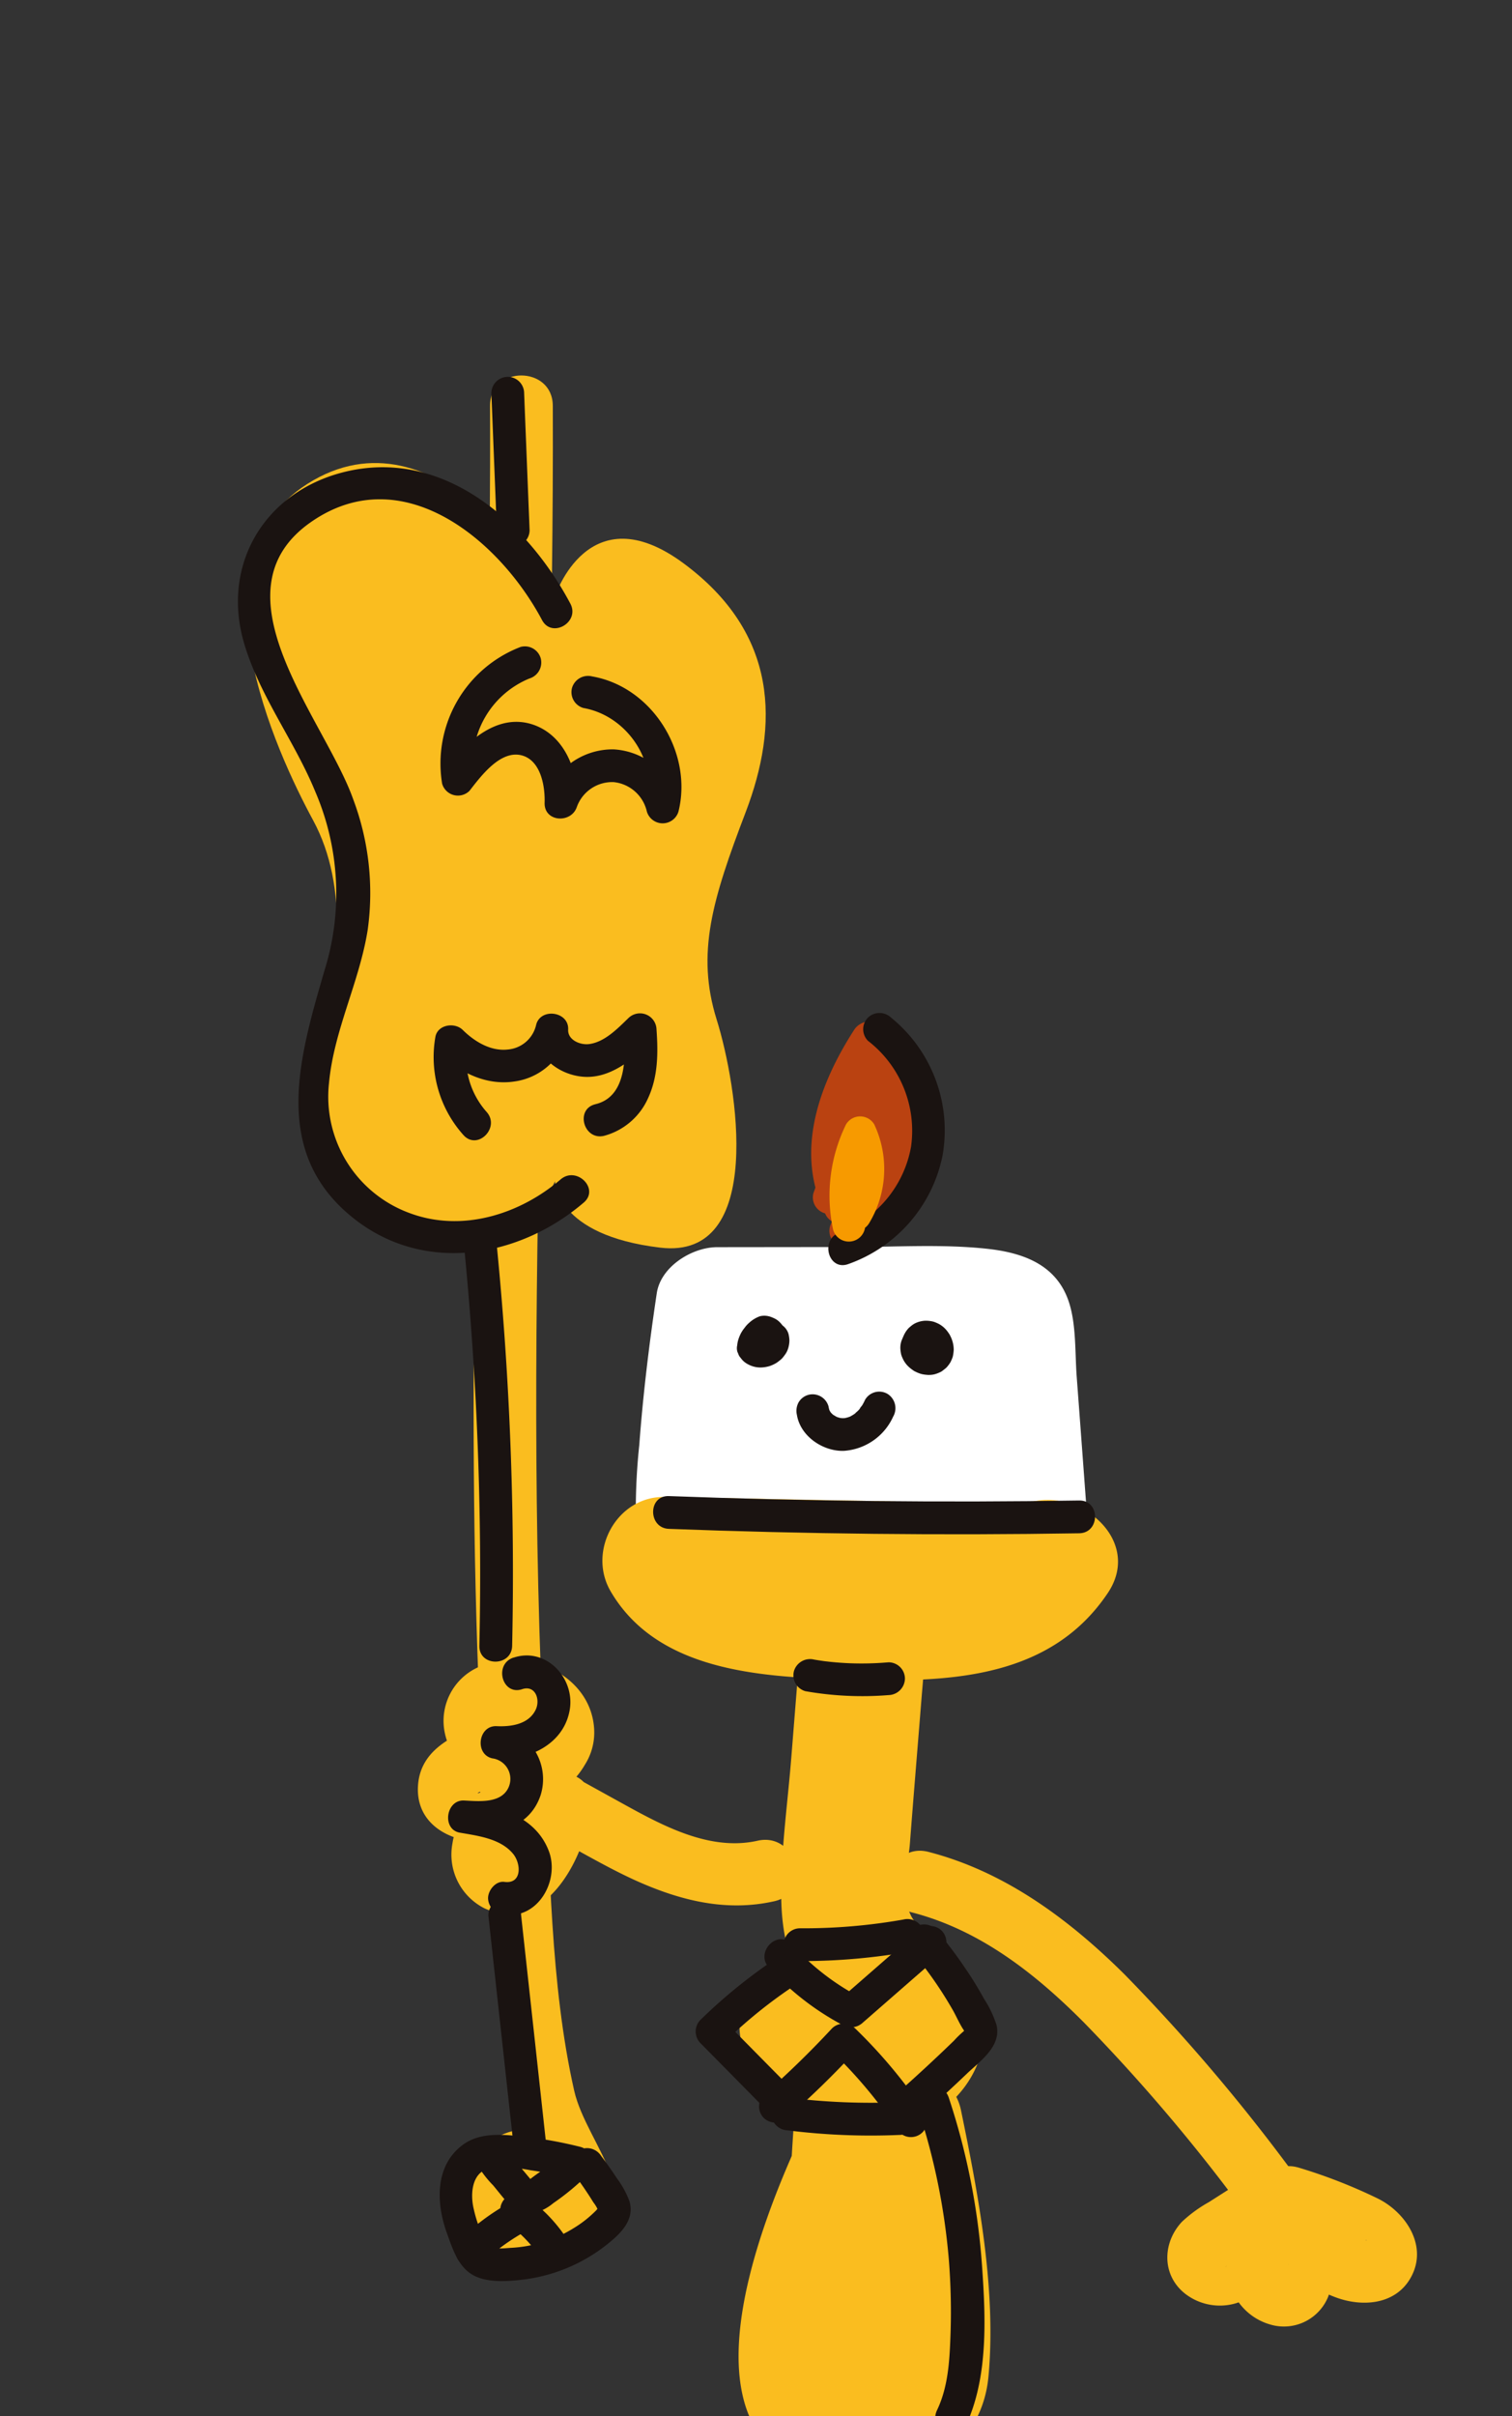 <svg xmlns="http://www.w3.org/2000/svg" xmlns:xlink="http://www.w3.org/1999/xlink" width="193.816" height="309.507" viewBox="0 0 193.816 309.507">
  <rect x="0" y="0" width="193.816" height="309.507" fill="#333333" stroke="none"/>
  <defs>
    <clipPath id="clip-path">
      <rect id="사각형_1876" data-name="사각형 1876" width="193.816" height="309.507" transform="translate(0 -45)" fill="#fff"/>
    </clipPath>
    <clipPath id="clip-path-2">
      <rect id="사각형_1875" data-name="사각형 1875" width="151.134" height="373.553" fill="none"/>
    </clipPath>
  </defs>
  <g id="마스크_그룹_11" data-name="마스크 그룹 11" transform="translate(0 45)" clip-path="url(#clip-path)">
    <g id="그룹_1122" data-name="그룹 1122" transform="translate(30.502 3.095)">
      <g id="그룹_1121" data-name="그룹 1121" transform="translate(0 0)">
        <g id="그룹_1120" data-name="그룹 1120" clip-path="url(#clip-path-2)">
          <path id="패스_2918" data-name="패스 2918" d="M52.5,18.839s4.253-13.281,16.473-4.253S81.2,35.312,76.943,46.47s-6.377,18.062-3.719,26.563,6.287,30.816-7.213,29.22-13.507-8.5-13.507-8.5-3.719,9.034-15.939,6.377-17-11.7-14.343-22.316,3.887-21.782-.714-30.282-16.653-34.008,0-43.57,31,14.877,31,14.877" transform="translate(-11.861 9.475)" fill="#fabd1f"/>
          <path id="패스_2919" data-name="패스 2919" d="M27.988,3.885c.212,57.624-4.041,115.279-1.062,172.89.721,13.989.708,29.227,3.8,42.926,1.628,7.2,10.572,14.736,1.152,20.894-5.431,3.546-14.272,1.641-15.733-5.3-1.422-6.75,5.064-11.943,11.248-10.482,5.038,1.19,2.909,8.944-2.136,7.754,4.06.959-.6-4.112-1.281-5.939-1.242-3.365-1.377-7.265-1.808-10.8q-1.776-14.787-2.735-29.671C18.085,165.8,17.744,145.4,17.859,125,18.1,84.623,20.092,44.27,19.944,3.885c-.019-5.174,8.024-5.186,8.043,0" transform="translate(12.371 0.003)" fill="#fabd1f"/>
          <path id="패스_2920" data-name="패스 2920" d="M48.314,51.533l-.907-12.207c-.142-1.9-.277-3.8-.418-5.695-.084-1.081-.161-2.169-.245-3.25l-.122-1.628q-.261-2.548.611,1.782l2.883,2.883c.3.232,2.934.457,1.062.3-.753-.058-1.506-.109-2.265-.142-1.261-.045-2.522-.039-3.784-.039q-4.749,0-9.5.006l-18.6.019q3.88-2.954,7.754-5.907c-.154,1.068-.315,2.136-.457,3.2.2-1.486-.2,1.6-.232,1.873q-.376,3.214-.669,6.441c-.2,2.149-.36,4.3-.5,6.454a33,33,0,0,0-.167,6.171c-.367-1.351-.727-2.7-1.094-4.054A5.425,5.425,0,0,0,17.839,45.3c-.714-.09-.714-.129-.006-.116a13.929,13.929,0,0,1,2.072-.1c1.383-.077,2.761-.154,4.144-.238q4.343-.261,8.687-.586t8.681-.714c1.377-.122,2.754-.245,4.131-.38a15.809,15.809,0,0,0,2.066-.2c-1.525.354-2.587.5-3.507,2.259-.116.309-.225.624-.335.933.187-.753.238-.8.142-.142-.418,1.03.154-.373-.045-.785.142,1,.142,1.2-.006.6-.135-.431-.1-.405.09.071.29,1.062-.341-.5-.45-.74.579.689.669.811.283.386a7.213,7.213,0,0,0-.7-.7c.74.766.418.29-.27-.116-.643-.386-1.248-.624-.2-.219-.528-.2-1.062-.373-1.609-.528s-1.1-.27-1.654-.386c-2.014-.412,1.448,0-.869-.071-1.313-.045-2.606-.077-3.919-.006s-2.619.206-3.925.354c-2.567.3,1.564-.251-.991.142-.257.039-.515.071-.779.109-.875.187-.753.1.367-.245l2.889-2.889c.315-1.139.367-1.268.154-.4-.09.431-.174.856-.264,1.287s-.174.856-.264,1.281c.084-1.145.154-1.274.219-.386-.367-1.351-.734-2.709-1.1-4.06-1.512-3.147-7.336-2.748-3.584-2.7.547.006,1.087.013,1.628.013,1.493,0,2.979-.026,4.472-.064q4.266-.125,8.52-.489c4.2-.341,8.224,3.951,8.043,8.043-.212,4.659-3.539,7.677-8.043,8.043a103.941,103.941,0,0,1-15.945.508c-3.79-.27-7.117-1.763-8.983-5.238-1.77-3.314-1.1-7.053-.212-10.514a10.123,10.123,0,0,1,7.831-7.7,72.009,72.009,0,0,1,9.182-1.133A30.9,30.9,0,0,1,50.348,30.5a18.031,18.031,0,0,1,9.607,14.723,14.474,14.474,0,0,1-2.117,8.333c-2.291,3.668-5.836,5-9.929,5.457-5.315.586-10.662.991-16,1.383q-3.928.29-7.863.528c-3.089.187-6.358.669-9.421.051a10.046,10.046,0,0,1-8.037-9.832A78.643,78.643,0,0,1,7.035,42.8C7.518,36.3,8.309,29.822,9.275,23.374c.515-3.43,4.537-5.9,7.754-5.9l17.355-.019c5.682-.006,11.518-.386,17.168.219,4.7.5,9.125,2.053,10.637,7.1.856,2.851.695,6.3.914,9.266q.656,8.745,1.3,17.49c.309,4.208-3.925,8.23-8.043,8.043-4.627-.206-7.709-3.539-8.043-8.043" transform="translate(44.411 94.191)" fill="#fff"/>
          <path id="패스_2921" data-name="패스 2921" d="M73.114,39.25q-21.244-.415-42.489-.837l6.95-12.1c2.439,4.17,14.208,3.256,18.313,3.359,4.549.116,14.568,1.4,17.618-3.14q4.546,5.907,9.086,11.814a120.287,120.287,0,0,1-30.057,1.383q1.071-7.905,2.136-15.8c11.435,2.136,9.556,15.534,8.867,24.06-.5,6.261-1.023,12.522-1.506,18.79-.161,2.1-.972,5.437-.418,7.606.791,3.076,1.918,2.915,4.266,4.833,6.827,5.579,7.973,15.038.888,21.119-7.908,6.8-18.423,2.876-24.336-4.408-2.973-3.649-2.986-7.69,0-11.377,3.488-4.3,7.542-6.724,12.625-8.777,6.415-2.587,10.624,4.646,9.89,9.9a274.685,274.685,0,0,0-2.445,42.27H46.416q.656-9.131,1.313-18.268c.759-10.553,14.787-10.1,16.087,0,1.139,8.854,3.224,19.929.669,28.686-2.156,7.368-9.877,11.711-17.046,8.114-16.377-8.224-1.145-39.471,4.627-50.4,4.878-9.234,18.326-1.12,13.893,8.121a76.9,76.9,0,0,0-5.109,13.629,31.088,31.088,0,0,0-1.3,7.149c-.039,1.383,1.094,4.324.856,5.2,1.017,1.21.373,1.84-1.918,1.892q-3.755,2.925-2.432-2c-.772-2.066-.238-5.38-.412-7.561a139.268,139.268,0,0,0-2.574-17.329H68.583q-1.7,11.94-3.4,23.879c-.508,3.539-.322,8.661-1.705,11.937q.7,4.672-1.815,2.04,1.6,1.216,3.147,2.477c9,9.762-1.371,26.544-6.28,35.913-3.05,5.817-13.494,4.923-14.7-1.924-1.885-10.662-8.623-40.8,11.441-38.261,21.988,2.793.257,34.651,6.364,45.037,3.777,6.409,7.818,13.011,1.139,19.459-5.013,4.839-13.191,4.717-18.777.959-13.822-9.3-1.9-29.394,12.882-22.38a7.777,7.777,0,0,1,3.983,6.943c-1.1,12.052-1.911,24.124-2.362,36.215-.032,1.01-.071,2.021-.1,3.024q.753,6.477-2.786-.553c-.077.257,8.59,1.371,9.17,1.4a49.364,49.364,0,0,0,17.58-2.606q1.062,7.9,2.136,15.8c-19.259-.064-40.346-2.522-58.814,3.945V232.95a114.743,114.743,0,0,0,42.4,1.319c1.93-.322,3.854-.695,5.772-1.107q6.834-3.05,2.851,7.509c-1.255.534-7.078-1.326-8.249-1.474a152.321,152.321,0,0,0-20.829-1.126,145.5,145.5,0,0,0-21.608,1.782q-2.2.357-4.4.791-4.855,1.641-.109-6.177c1.576-1.158,10.386.624,12.541.695a296.831,296.831,0,0,0,43.892-1.911c10.263-1.19,10.18,14.9,0,16.087a297.509,297.509,0,0,1-39.181,2.027c-8.951-.154-24.118,1.622-30.52-6.358-5.714-7.123-2.355-16.447,6.016-19.189,10.65-3.488,23.777-3.809,34.864-3.835,10.3-.026,24.491-.47,34.008,4.015,7.149,3.372,11.074,12.348,4.517,18.616s-20.6,6.235-29.085,6.814A134.259,134.259,0,0,1,21.4,248.464c-8.314-1.776-6.95-13.082,0-15.514,19.9-6.962,42.373-4.588,63.093-4.517,9.221.032,10.72,13.076,2.136,15.8a63.231,63.231,0,0,1-24.71,2.986c-6.165-.547-14.536-1.184-18.153-7.033-3.385-5.476-1.326-14.26-1.03-20.282.463-9.569,1.165-19.118,2.033-28.661q2,3.475,3.99,6.943,7.075-8,2.4-3.14-1.332,3.031-2.445.791c-1.306-.618-2.542-3.243-3.159-4.556-1.641-3.52-1.673-7.091-1.152-10.856.579-4.247,1.557-8.455,2.368-12.67.328-1.744,2.773-12.831,2.806-12.8l5.688,2.355q2.625-3.542,1.937.553c.116,1.872.27,3.732.45,5.6.4,3.945.991,7.844,1.679,11.75l-14.7-1.924a116.094,116.094,0,0,0,5.09-10.785c.6-1.493,3-5.643,2.548-7.394.438,1.705-3.97-3.005-4.3-3.674-1.248-2.484-1.223-4.981-1-7.69,1.126-14.279,4.08-28.68,6.1-42.862,1.133-7.908,13.983-7.432,15.514,0,2.233,10.836,4.549,23,3.526,34.1-.824,9-8.886,14.465-17.438,10.83-19.562-8.333-9.073-36.3-2.606-49.754l13.893,8.121A85.723,85.723,0,0,0,60.7,115.907c-1.274,3.636-1.634,9.9-3.52,13.108q.029,3.127-4.125,2.374Q48.51,134.613,49.2,131c-.824-1.564-.071-5.206-.161-7.13-.225-4.755-.695-9.485-1.306-14.208H63.815q-.656,9.141-1.313,18.268c-.734,10.225-15.92,10.469-16.087,0A301.223,301.223,0,0,1,49.44,81.385q4.942,4.952,9.89,9.9c-2.439.985-3.919,2.658-5.527,4.639V84.544c1.8,2.214,4.138,7.458-.039,5.888-1.737-.65-3.282-2.677-4.382-4.112-2.921-3.816-3.829-8.314-3.842-13.076-.013-5.778.824-11.679,1.287-17.432q.376-4.7.753-9.395c.122-1.564.251-3.134.373-4.7q-1.12-4.865,2.445-2.284c-8.829-1.647-6.917-16.57,2.136-15.8a103.5,103.5,0,0,0,25.778-.811C84.587,21.792,91.7,28.246,87.4,34.643,80.217,45.337,67.753,46.058,55.888,45.755c-11.235-.29-25.816-.425-32.206-11.325-3.044-5.186.817-12.226,6.943-12.1q21.244.415,42.489.837c10.341.206,10.373,16.293,0,16.087" transform="translate(24.097 121.332)" fill="#fabd1f"/>
          <path id="패스_2922" data-name="패스 2922" d="M13.34,37.863a15.2,15.2,0,0,0,2.5-21.415l3.295-.425c-3.649,5.65-7.007,13.037-3.6,19.607l-3.295-.425a14.084,14.084,0,0,0,4.91-14.942q1.747.463,3.507.92c-3.481,3.172-2.96,8.552-2.567,12.8h-4.2l.019-10.855,4.125.56a110.732,110.732,0,0,1-3.719,12.29,2.147,2.147,0,0,1-2.58,1.461,2.12,2.12,0,0,1-1.467-2.58A110.631,110.631,0,0,0,13.99,22.574c.553-2.317,4.125-1.8,4.118.553l-.019,10.855c-.006,2.748-3.951,2.651-4.2,0-.5-5.431-.579-11.782,3.8-15.765a2.123,2.123,0,0,1,3.507.927,18.162,18.162,0,0,1-5.991,19.028,2.132,2.132,0,0,1-3.295-.425c-4.157-8-.952-16.8,3.6-23.841.669-1.03,2.4-1.525,3.295-.425a19.564,19.564,0,0,1,4.434,14.851,19.643,19.643,0,0,1-7.78,13.153,2.108,2.108,0,0,1-2.87-.753,2.148,2.148,0,0,1,.753-2.87" transform="translate(63.498 69.889)" fill="#ba4211"/>
          <path id="패스_2923" data-name="패스 2923" d="M17.45,13.288a18.6,18.6,0,0,1,6.609,17.638,18.657,18.657,0,0,1-12.1,13.938c-2.548.914-3.642-3.134-1.113-4.047a14.426,14.426,0,0,0,9.17-11,14.557,14.557,0,0,0-5.527-13.558,2.113,2.113,0,0,1,0-2.966,2.144,2.144,0,0,1,2.966,0" transform="translate(66.266 68.969)" fill="#1a1311"/>
          <path id="패스_2924" data-name="패스 2924" d="M12.041,26.366c.238-.38.438-.772.643-1.165.225-.431-.064.212.09-.2.09-.238.174-.476.251-.721.109-.367.206-.734.283-1.107.013-.09.122-.869.071-.386.019-.193.039-.38.051-.573a11.307,11.307,0,0,0,.013-1.235c-.006-.225-.026-.444-.045-.669-.058-.611.084.405-.032-.193a11.223,11.223,0,0,0-.309-1.3c-.051-.18-.109-.36-.18-.541-.039-.122-.084-.238-.135-.36.09.212.084.206-.013-.019h3.623c-.122.245-.245.5-.354.753.148-.341-.1.257-.1.264-.174.45-.328.914-.463,1.377s-.251.933-.347,1.409q-.077.357-.135.714l-.051.309c.032-.219.026-.2,0,.058a18.919,18.919,0,0,0-.1,2.9c.019.483.058.965.122,1.448-.051-.373.032.18.045.264.051.27.1.541.167.811a2.1,2.1,0,0,1-4.047,1.113A20.738,20.738,0,0,1,12.729,15.78a2.107,2.107,0,0,1,3.623,0,13.426,13.426,0,0,1-.689,12.7,2.1,2.1,0,0,1-3.623-2.117" transform="translate(65.215 80.164)" fill="#f79a00"/>
          <path id="패스_2925" data-name="패스 2925" d="M13.535,19.913a3.992,3.992,0,0,1,1.506,1.4,4.544,4.544,0,0,1,.431.933,4.267,4.267,0,0,1,.18,1.068l-.077.553a1.59,1.59,0,0,1-.373.714,1.073,1.073,0,0,1-.38.38,1.59,1.59,0,0,1-.714.373,1.285,1.285,0,0,1-.225.058c-.251.039-.508.077-.759.1a4.414,4.414,0,0,1-1.01-.1,4.137,4.137,0,0,1-.92-.335,3.53,3.53,0,0,1-.785-.553,1.9,1.9,0,0,1-.161-.161,5,5,0,0,1-.444-.586,3.652,3.652,0,0,1-.3-.669,1.227,1.227,0,0,1-.064-.219,4.413,4.413,0,0,1-.09-.721,4.215,4.215,0,0,1,.084-.753,3.483,3.483,0,0,1,.322-.875,3.262,3.262,0,0,1,.534-.753,1.01,1.01,0,0,1,.154-.135,3.471,3.471,0,0,1,.579-.431,3.3,3.3,0,0,1,1.39-.38,4.059,4.059,0,0,1,.92.09,1.843,1.843,0,0,1,.18.045,5.185,5.185,0,0,1,.65.277,3.4,3.4,0,0,1,.721.528,3.853,3.853,0,0,1,.56.689,1.564,1.564,0,0,1,.193.335,3.9,3.9,0,0,1,.431,1.744,5.278,5.278,0,0,1-.084.714l-.039.193a4.58,4.58,0,0,1-.264.637,1.172,1.172,0,0,1-.1.174,4.358,4.358,0,0,1-.425.553,3.07,3.07,0,0,1-.347.29,2.873,2.873,0,0,1-.36.264,4.637,4.637,0,0,1-.663.277,2.82,2.82,0,0,1-.894.135.831.831,0,0,1-.18-.006,4.681,4.681,0,0,1-.734-.1,3.948,3.948,0,0,1-.843-.328,1.378,1.378,0,0,1-.335-.206,3.994,3.994,0,0,1-.689-.586,3.355,3.355,0,0,1-.508-.727,4.58,4.58,0,0,1-.264-.637,4.612,4.612,0,0,1-.109-.727,2.788,2.788,0,0,1,.1-.92,3,3,0,0,1,.154-.4,3.162,3.162,0,0,1,.18-.4,4.523,4.523,0,0,1,.405-.521l.116-.122a3.239,3.239,0,0,1,.676-.489,3.833,3.833,0,0,1,.791-.315,6.138,6.138,0,0,1,.7-.1,1.585,1.585,0,0,1,.18-.013,4.919,4.919,0,0,1,.869.1,1.818,1.818,0,0,1,.322.084,3.778,3.778,0,0,1,.772.354,6.556,6.556,0,0,1,.534.412l.116.122a5.372,5.372,0,0,1,.405.521l.077.148a3.854,3.854,0,0,1,.251.637,4.977,4.977,0,0,1,.1.7,1.558,1.558,0,0,1-.18.8,1.924,1.924,0,0,1-1.113,1.113,1.558,1.558,0,0,1-.8.18,2.143,2.143,0,0,1-1.486-.618l-.328-.425a2.075,2.075,0,0,1-.283-1.055l-.006-.051.077.56a1.3,1.3,0,0,0-.064-.225l.212.5a1.083,1.083,0,0,0-.129-.219l.328.425a.855.855,0,0,0-.187-.187c.142.109.283.212.425.322a1.39,1.39,0,0,0-.3-.167c.167.064.335.135.5.206a1.818,1.818,0,0,0-.418-.109l.56.077a1.612,1.612,0,0,0-.431,0l.553-.077a1.932,1.932,0,0,0-.367.1l.5-.212a1.479,1.479,0,0,0-.277.161l.425-.328a1.523,1.523,0,0,0-.174.18l.328-.425a1.082,1.082,0,0,0-.129.219l.212-.5a.859.859,0,0,0-.071.251l.077-.553a.906.906,0,0,0,0,.264l-.077-.553a1.042,1.042,0,0,0,.077.277l-.212-.5a1.446,1.446,0,0,0,.18.3l-.328-.425a1.345,1.345,0,0,0,.27.27l-.425-.328a2.36,2.36,0,0,0,.386.232l-.5-.212a1.712,1.712,0,0,0,.431.116c-.187-.026-.373-.051-.56-.071a1.258,1.258,0,0,0,.347-.006l-.553.077a1.161,1.161,0,0,0,.283-.077l-.5.212a1.064,1.064,0,0,0,.232-.142l-.425.328a1.138,1.138,0,0,0,.193-.2l-.328.425a1.307,1.307,0,0,0,.135-.225l-.212.5a1.46,1.46,0,0,0,.09-.328l-.077.56a1.449,1.449,0,0,0,0-.373l.077.553a1.747,1.747,0,0,0-.122-.444l.212.5a1.814,1.814,0,0,0-.238-.405l.328.425a1.684,1.684,0,0,0-.283-.283l.425.328a1.417,1.417,0,0,0-.3-.174l.5.212a1.023,1.023,0,0,0-.283-.077l.56.071a1.748,1.748,0,0,0-.367,0l.56-.077a1.448,1.448,0,0,0-.225.058c.167-.071.335-.135.5-.206a1.082,1.082,0,0,0-.219.129l.425-.328a1.041,1.041,0,0,0-.206.206l.328-.425a1.561,1.561,0,0,0-.167.283l.212-.5a1.7,1.7,0,0,0-.1.354l.077-.56a1.4,1.4,0,0,0,0,.328l-.077-.56a1.767,1.767,0,0,0,.071.264c-.064-.167-.135-.335-.206-.5a1.2,1.2,0,0,0,.161.277l-.328-.425a1.529,1.529,0,0,0,.232.225l-.425-.328a1.67,1.67,0,0,0,.373.219l-.5-.212a1.784,1.784,0,0,0,.45.116l-.56-.071a2.238,2.238,0,0,0,.508,0c-.187.026-.373.045-.56.071a1.517,1.517,0,0,0,.3-.064l-1.544,2.027-.013-.148.077.553a1.917,1.917,0,0,0-.135-.463l.212.5a2.093,2.093,0,0,0-.245-.418l.328.425a1.98,1.98,0,0,0-.367-.367l.425.328a2.578,2.578,0,0,0-.315-.193A1.544,1.544,0,0,1,10.826,23a1.59,1.59,0,0,1-.373-.714,1.541,1.541,0,0,1-.039-.837,1.549,1.549,0,0,1,.251-.779A2.118,2.118,0,0,1,11.92,19.7l.553-.077a2.19,2.19,0,0,1,1.062.29" transform="translate(75.683 102.266)" fill="#1a1311"/>
          <path id="패스_2926" data-name="패스 2926" d="M19.144,21.119a4.088,4.088,0,0,1,.1.74,3.489,3.489,0,0,1-.084.746,2.97,2.97,0,0,1-.322.862l-.1.154a5.448,5.448,0,0,1-.444.573,1.476,1.476,0,0,1-.148.135,6.133,6.133,0,0,1-.573.438,4.537,4.537,0,0,1-.862.4,4.369,4.369,0,0,1-.946.174,3.3,3.3,0,0,1-1.8-.386,2.643,2.643,0,0,1-.734-.541l-.064-.077c-.071-.077-.135-.167-.193-.245a1.26,1.26,0,0,1-.283-.483l-.109-.251a1.607,1.607,0,0,1-.032-.837c.013-.109.026-.225.045-.335l.032-.167a4.909,4.909,0,0,1,.393-1.036,4.144,4.144,0,0,1,.483-.721,3.483,3.483,0,0,1,.586-.643,4.072,4.072,0,0,1,1.364-.83,2.4,2.4,0,0,1,1.171.006l.1.026.1.032a5.673,5.673,0,0,1,.573.245,2.478,2.478,0,0,1,.734.586,3.57,3.57,0,0,1,.45.611,4.451,4.451,0,0,1,.3.695,2.945,2.945,0,0,1,.148,1,4.294,4.294,0,0,1-.09.766.917.917,0,0,1-.071.225,2.852,2.852,0,0,1-.811,1.274,1.508,1.508,0,0,1-.676.431,1.562,1.562,0,0,1-.8.187,1.6,1.6,0,0,1-.811-.187,1.581,1.581,0,0,1-.676-.431,2.109,2.109,0,0,1-.611-1.486c.026-.18.045-.367.071-.553a2.179,2.179,0,0,1,.541-.927,1.127,1.127,0,0,0,.154-.148l-.328.425a1.239,1.239,0,0,0,.116-.2l-.212.5a1.042,1.042,0,0,0,.077-.277c-.026.187-.051.373-.071.56a1.258,1.258,0,0,0-.006-.347l.077.56a1.53,1.53,0,0,0-.1-.335l.212.5a1.075,1.075,0,0,0-.161-.277l.328.425a1.009,1.009,0,0,0-.2-.206l.425.328a1.238,1.238,0,0,0-.2-.116l.5.212a.722.722,0,0,0-.232-.058l.56.071H16l1.055-.29a2.933,2.933,0,0,0-.38.245l.425-.328a2.6,2.6,0,0,0-.483.476l.328-.425a3.054,3.054,0,0,0-.36.611c.071-.161.142-.328.212-.5a2.778,2.778,0,0,0-.18.65c-.071-.541-.142-1.081-.212-1.615l.019.019-.328-.425a.977.977,0,0,0,.2.2l-.425-.328a.84.84,0,0,0,.232.135c-.167-.071-.335-.142-.5-.206a1.208,1.208,0,0,0,.309.077c-.187-.019-.373-.045-.56-.071a1.708,1.708,0,0,0,.405,0c-.187.019-.373.045-.56.071a1.8,1.8,0,0,0,.45-.122l-.5.212a1.815,1.815,0,0,0,.405-.238l-.425.328a1.725,1.725,0,0,0,.29-.283l-.328.425a1.718,1.718,0,0,0,.161-.277l-.212.5a1.134,1.134,0,0,0,.077-.29l-.077.56a1,1,0,0,0,0-.277c.026.187.045.373.071.56l-.013-.084a1.676,1.676,0,0,1-.039-.837,1.57,1.57,0,0,1,.251-.779,1.526,1.526,0,0,1,.541-.586,1.539,1.539,0,0,1,.714-.38,2.115,2.115,0,0,1,1.615.212,2.076,2.076,0,0,1,.965,1.255" transform="translate(51.445 101.729)" fill="#1a1311"/>
          <path id="패스_2927" data-name="패스 2927" d="M22.809,23.38a7.481,7.481,0,0,1-6.351,4.44c-2.67.084-5.56-1.866-6.01-4.594a2.27,2.27,0,0,1,.212-1.615,2.1,2.1,0,0,1,1.255-.965,2.124,2.124,0,0,1,2.58,1.467,4.05,4.05,0,0,0,.154.611c.077.238-.225-.444-.045-.135a2.738,2.738,0,0,0,.174.3c.18.3-.257-.29-.09-.1.064.071.122.148.193.212.077.084.167.161.251.238.264.245-.315-.206-.1-.077.187.116.367.225.553.328.322.167-.36-.129-.122-.045.1.026.187.064.283.09a2.947,2.947,0,0,0,.341.09c.084.019.438.1.071.019s-.026-.013.071-.013a3.131,3.131,0,0,0,.347-.006c.367-.006-.393.084-.129.026.1-.019.2-.039.3-.064a3.665,3.665,0,0,0,.354-.1c.077-.026.425-.161.1-.026s.013-.013.084-.045c.109-.058.219-.122.322-.187s.174-.109.264-.167c.27-.187.026-.058-.077.064.142-.167.347-.3.5-.463q.116-.116.212-.232c.045-.045.084-.1.122-.142q.154-.183-.135.174c.032-.154.27-.386.347-.521a7.346,7.346,0,0,0,.347-.669,2.1,2.1,0,0,1,2.87-.753,2.162,2.162,0,0,1,.753,2.87" transform="translate(61.204 109.937)" fill="#1a1311"/>
          <path id="패스_2928" data-name="패스 2928" d="M61.033,27.072q-26.3.425-52.6-.566c-2.69-.1-2.7-4.3,0-4.2q26.293.985,52.6.566c2.7-.045,2.7,4.15,0,4.2" transform="translate(46.807 121.244)" fill="#1a1311"/>
          <path id="패스_2929" data-name="패스 2929" d="M22.4,30.143a41.99,41.99,0,0,1-10.662-.5,2.111,2.111,0,0,1-1.461-2.587,2.154,2.154,0,0,1,2.58-1.461c.412.071.83.135,1.248.193.154.019.129.019-.071-.006.129.013.257.032.386.045.193.019.386.045.579.064q1.216.125,2.432.174a39.994,39.994,0,0,0,4.968-.122,2.1,2.1,0,0,1,2.1,2.1,2.15,2.15,0,0,1-2.1,2.1" transform="translate(60.998 138.9)" fill="#1a1311"/>
          <path id="패스_2930" data-name="패스 2930" d="M13.782,31.441a58.761,58.761,0,0,1,4.311,5.772Q19.107,38.767,20,40.392a13.9,13.9,0,0,1,1.589,3.333c.637,2.741-2.085,4.594-3.816,6.248q-2.867,2.741-5.843,5.36a2.143,2.143,0,0,1-2.966,0,2.113,2.113,0,0,1,0-2.966c1.622-1.435,3.23-2.9,4.807-4.382.791-.74,1.577-1.493,2.355-2.246A12.893,12.893,0,0,1,17.289,44.6a3.668,3.668,0,0,0,.277-.27c-.238.238.084.45-.225-.019-.541-.817-.927-1.763-1.416-2.606s-1.01-1.7-1.557-2.529a49.266,49.266,0,0,0-3.552-4.768,2.15,2.15,0,0,1,0-2.966,2.119,2.119,0,0,1,2.966,0" transform="translate(75.649 167.582)" fill="#1a1311"/>
          <path id="패스_2931" data-name="패스 2931" d="M12.9,33.226a31.219,31.219,0,0,0,8.655,6.731l-2.542.328,10.115-8.822a2.144,2.144,0,0,1,2.966,0,2.119,2.119,0,0,1,0,2.966L21.984,43.251a2.183,2.183,0,0,1-2.542.328,34.592,34.592,0,0,1-9.5-7.387c-1.808-2,1.152-4.974,2.966-2.966" transform="translate(58.11 167.753)" fill="#1a1311"/>
          <path id="패스_2932" data-name="패스 2932" d="M27.355,46.175a60.838,60.838,0,0,0-8.237-9.794h2.96a114.885,114.885,0,0,1-8.745,8.507,2.142,2.142,0,0,1-2.96,0,2.113,2.113,0,0,1,0-2.966,119.849,119.849,0,0,0,8.745-8.507,2.117,2.117,0,0,1,2.96,0,65.15,65.15,0,0,1,8.893,10.643,2.1,2.1,0,1,1-3.616,2.117" transform="translate(57.031 178.323)" fill="#1a1311"/>
          <path id="패스_2933" data-name="패스 2933" d="M28.348,45.327a124.086,124.086,0,0,0-17.014-.354,2.119,2.119,0,0,1-2.1-2.1,2.141,2.141,0,0,1,2.1-2.1,124.086,124.086,0,0,1,17.014.354,2.154,2.154,0,0,1,2.1,2.1,2.115,2.115,0,0,1-2.1,2.1" transform="translate(61.25 220.849)" fill="#1a1311"/>
          <path id="패스_2934" data-name="패스 2934" d="M30.4,46.217a180.918,180.918,0,0,0-19.143-.245c-2.7.1-2.69-4.093,0-4.2a180.919,180.919,0,0,1,19.143.251,2.141,2.141,0,0,1,2.1,2.1,2.115,2.115,0,0,1-2.1,2.1" transform="translate(59.205 226.24)" fill="#1a1311"/>
          <path id="패스_2935" data-name="패스 2935" d="M26.957,50.874H12.08a2.1,2.1,0,0,1,0-4.2H26.957a2.1,2.1,0,0,1,0,4.2" transform="translate(57.847 253.692)" fill="#1a1311"/>
          <path id="패스_2936" data-name="패스 2936" d="M30.568,52.731a93.866,93.866,0,0,1-19.143-.83,2.106,2.106,0,0,1-1.461-2.58,2.155,2.155,0,0,1,2.58-1.467,88.845,88.845,0,0,0,18.024.682,2.115,2.115,0,0,1,2.1,2.1,2.141,2.141,0,0,1-2.1,2.1" transform="translate(54.777 259.898)" fill="#1a1311"/>
          <path id="패스_2937" data-name="패스 2937" d="M26.307,48.825q2.7,4.768,5.071,9.717a2.148,2.148,0,0,1-.328,2.542q-6.824,5.84-13.667,11.666a2.131,2.131,0,0,1-2.966,0,25.059,25.059,0,0,1-4.3-6.055c-1.21-2.426-2.059-5.026.071-7.233A13.266,13.266,0,0,1,13.1,57.428c1.19-.714,2.387-1.435,3.584-2.149q3.677-2.2,7.355-4.395c2.323-1.39,4.44,2.233,2.117,3.623-3.99,2.381-8,4.723-11.969,7.155-.315.193-1.081.566-1.178.965-.148.618.631,1.757.9,2.278a21.162,21.162,0,0,0,3.475,4.878H14.415q6.843-5.82,13.667-11.666c-.109.849-.219,1.7-.328,2.542q-2.365-4.942-5.071-9.717c-1.338-2.349,2.291-4.466,3.623-2.117" transform="translate(62.333 259.795)" fill="#1a1311"/>
          <path id="패스_2938" data-name="패스 2938" d="M16.54,48.952a47.181,47.181,0,0,1,7.606,10.765,2.127,2.127,0,0,1-.753,2.87q-4.411,2.172-8.816,4.35a2.155,2.155,0,0,1-2.876-.753,2.122,2.122,0,0,1,.753-2.87q4.411-2.172,8.822-4.35c-.251.952-.5,1.911-.753,2.87a42.763,42.763,0,0,0-6.95-9.916,2.1,2.1,0,1,1,2.966-2.966" transform="translate(53.181 262.751)" fill="#1a1311"/>
          <path id="패스_2939" data-name="패스 2939" d="M25.109,35.333a62.519,62.519,0,0,0-9.337,7.529V39.9q3.861,3.919,7.728,7.831c1.9,1.924-1.068,4.89-2.966,2.966q-3.861-3.919-7.728-7.831a2.125,2.125,0,0,1,0-2.966A67.745,67.745,0,0,1,22.992,31.71a2.1,2.1,0,0,1,2.117,3.623" transform="translate(46.472 170.755)" fill="#1a1311"/>
          <path id="패스_2940" data-name="패스 2940" d="M26.278,34.821a78.97,78.97,0,0,1-14.356,1.268,2.1,2.1,0,0,1,0-4.2,73.154,73.154,0,0,0,13.243-1.12,2.146,2.146,0,0,1,2.58,1.467,2.124,2.124,0,0,1-1.467,2.58" transform="translate(60.128 167.026)" fill="#1a1311"/>
          <path id="패스_2941" data-name="패스 2941" d="M26.416,39.074a85.405,85.405,0,0,1-14.337-.586,2.163,2.163,0,0,1-2.1-2.1,2.111,2.111,0,0,1,2.1-2.1,85.405,85.405,0,0,0,14.337.586,2.1,2.1,0,0,1,0,4.2" transform="translate(58.388 186.313)" fill="#1a1311"/>
          <path id="패스_2942" data-name="패스 2942" d="M31.91,74.672l-5.579-.405a35.79,35.79,0,0,1-5.051-.476,5.931,5.931,0,0,1-3.713-2.838c-1.03-1.583-1.975-3.23-2.966-4.845-.965-1.577-1.943-3.153-2.9-4.736-1.023-1.692-1.2-3.391.122-4.974,1.165-1.383,2.587-2.593,3.874-3.867q2.017-2,4.047-4c1.918-1.9,4.89,1.062,2.966,2.966q-3.272,3.224-6.538,6.461c-.09.084-1.261,1.216-1.242,1.242-.013-.508.051-.611.18-.3l.328.541.579.946q1.226,2,2.439,3.983,1.168,1.9,2.323,3.79c.592.965.888,1.512,2.053,1.654,3,.367,6.068.444,9.079.663a2.15,2.15,0,0,1,2.1,2.1,2.115,2.115,0,0,1-2.1,2.1" transform="translate(47.122 260.44)" fill="#1a1311"/>
          <path id="패스_2943" data-name="패스 2943" d="M12.78,35.51A88.035,88.035,0,0,1,17.039,57c.476,6.711.83,14.446-2.143,20.662-1.165,2.439-4.781.309-3.623-2.117,1.4-2.921,1.6-6.19,1.718-9.375a83.816,83.816,0,0,0-.206-9.929,83.451,83.451,0,0,0-4.054-19.62c-.849-2.568,3.2-3.668,4.047-1.113" transform="translate(78.337 185.102)" fill="#1a1311"/>
          <path id="패스_2944" data-name="패스 2944" d="M18.462,44.073a50.936,50.936,0,0,1-5.534,29.162c-1.248,2.4-4.871.277-3.623-2.117a47.09,47.09,0,0,0,4.961-27.045,2.111,2.111,0,0,1,2.1-2.1,2.145,2.145,0,0,1,2.1,2.1" transform="translate(74.148 228.127)" fill="#1a1311"/>
          <path id="패스_2945" data-name="패스 2945" d="M22.921,53.176l-.058,14.066a4.463,4.463,0,0,0,.322,2.535,12.146,12.146,0,0,0,1.8,1.692c1.486,1.4,2.6,3.571,1.789,5.6a2.12,2.12,0,0,1-4.047,0c-1.268-3.726-6.177-6.036-9.839-4.427a2.165,2.165,0,0,1-2.87-.753,2.112,2.112,0,0,1,.753-2.87,11.968,11.968,0,0,1,16,6.93H22.728C23.2,74.79,20.752,73.4,20.1,72.6c-1.422-1.725-1.435-3.687-1.422-5.823l.051-13.6c.006-2.7,4.208-2.7,4.2,0" transform="translate(61.343 277.985)" fill="#1a1311"/>
          <path id="패스_2946" data-name="패스 2946" d="M56.369,52.889c9.517.618,20.276,3.153,28.043,9,2.78,2.091,5.437,5.56,3.822,9.17-1.641,3.668-6.094,3.932-9.562,4.363A205.245,205.245,0,0,1,7.04,71.531c-2.632-.6-1.519-4.652,1.113-4.048a202.247,202.247,0,0,0,54.014,5.1q6.39-.261,12.767-.933c1.866-.2,5.283.006,6.956-.92.811-.051,1.281-.573,1.422-1.57,1.1-.753,1.235-1.467.405-2.13-.444-1.062-1.86-1.879-2.786-2.465-7.258-4.594-16.061-6.93-24.562-7.484-2.683-.174-2.7-4.369,0-4.2" transform="translate(26.781 287.416)" fill="#1a1311"/>
          <path id="패스_2947" data-name="패스 2947" d="M69.053,61.95q-29.758.9-59.515-.483c-2.69-.122-2.7-4.318,0-4.2q29.738,1.38,59.515.483c2.7-.084,2.7,4.112,0,4.2" transform="translate(31.697 311.25)" fill="#1a1311"/>
          <path id="패스_2948" data-name="패스 2948" d="M58.037,56.491c-6.119,1.377-11.956-.071-17.573-2.574-2.555-1.145-5.006-2.5-7.458-3.848-2.432-1.338-5.212-2.51-7.4-4.241a5.927,5.927,0,0,1-1.615-7.638c.386-.676,3.069-3.147,2.889-3.616-.174-.444-.927-.676-1.306-.792-.592-.193-1.705.116-2.027-.039.18.09-.148-.862.09-.508a7.919,7.919,0,0,0,2.111,2.259q-2.027,3.465-4.06,6.943c-.9-.65-1.679-1.422-2.542-2.1l1.77,1.036-.071-.013h2.143c1.577-.476.4-.122-.032.077a20.931,20.931,0,0,1-2.175.862c-1.564.547-.135.3-.47.174-.856-.676-1.068-1.235-.631-1.673.122.148.309.167.56.064.405.026.811.039,1.21.039.592-.032.547-.013-.129.058-.174.071-1,.438-.386.142a10.507,10.507,0,0,1,4.356-.875c4.3-.167,5.038,5.341,2.027,7.49a8.99,8.99,0,0,0-2.567,2.432c.026-.045-.1.328-.051.328a5.389,5.389,0,0,1-.985-.463c-.257.032-.29.013-.1-.051a1.3,1.3,0,0,0,.618-.5,6.627,6.627,0,0,0,1.1-1.525,8.963,8.963,0,0,0,1.165-3.964c.3-5.141,8.346-5.18,8.043,0-.367,6.216-5.656,17.1-13.655,13.417a7.7,7.7,0,0,1-4.093-8.32c.573-3.79,3.526-6.2,6.467-8.294q1.013,3.745,2.033,7.5c-.405.006-.811.026-1.216.064a1.319,1.319,0,0,0,.914-.29c-.051-.006-2.033.824-1.358.611a10.24,10.24,0,0,1-3.932.206c-4.125-.367-7.728-2.831-7.31-7.406.38-4.125,3.977-5.92,6.853-7.123,1.319-.553,2.278-1.152,3.816-.714,1.216.341,1.757,1.2,2.69,1.873A4.138,4.138,0,0,1,27.189,41c-1.023,1.757-3.713,2.7-5.5,1.441-2.7-1.9-5.277-4.3-5.914-7.69a7.536,7.536,0,0,1,4.2-8.185c5.965-2.883,14.51.746,14.974,7.786a7.7,7.7,0,0,1-1.19,4.665,10.582,10.582,0,0,1-2.748,3.1q-.319.29-.077.135c-1.1-2.471-1.087-3.295.058-2.477a10.767,10.767,0,0,1,2.239,1.235c1.493.824,2.979,1.647,4.472,2.471,5.418,2.986,11.776,6.7,18.2,5.257,5.038-1.139,7.194,6.615,2.136,7.754" transform="translate(10.705 138.961)" fill="#fabd1f"/>
          <path id="패스_2949" data-name="패스 2949" d="M25.245,25.764c4.2-1.4,7.928,2.658,7.2,6.731-.785,4.408-5.264,6.448-9.356,6.248.187-1.371.373-2.748.56-4.118a6.865,6.865,0,0,1,5.077,8.738c-1.454,4.331-5.772,5.1-9.807,4.9.187-1.377.373-2.748.56-4.125,4.15.727,8.661,2.078,10.3,6.415,1.4,3.713-1.345,8.706-5.695,8.134a2.177,2.177,0,0,1-2.1-2.1c-.006-1.023.978-2.252,2.1-2.1,2.278.3,2.156-2.362,1.081-3.629-1.615-1.924-4.472-2.271-6.8-2.677s-1.8-4.241.553-4.118c1.853.09,4.665.412,5.656-1.6a2.658,2.658,0,0,0-2.046-3.8c-2.291-.515-1.815-4.241.56-4.125,1.853.09,4.125-.238,5.013-2.13.6-1.287-.058-3.166-1.744-2.606-2.567.856-3.668-3.2-1.113-4.047" transform="translate(10.076 138.485)" fill="#1a1311"/>
          <path id="패스_2950" data-name="패스 2950" d="M55.477,21.408C50.007,11.125,37.543.713,25.857,8.847c-12.947,9.009,1.808,25.314,5.418,35.533a34.088,34.088,0,0,1,1.853,16.692c-1.049,6.673-4.343,12.889-4.961,19.639a15.875,15.875,0,0,0,10.27,16.634c6.731,2.542,14.144.219,19.42-4.292,2.04-1.75,5.026,1.2,2.966,2.966-8.217,7.02-20.186,9.157-29.207,2.252-11-8.436-7.3-20.726-4.009-32.045a32.985,32.985,0,0,0-1.2-22.844c-2.645-6.454-7.053-12.136-9.079-18.848-3.089-10.244,2.651-19.69,13-22.149C42.929-.606,53.572,8.892,59.1,19.291c1.268,2.381-2.355,4.5-3.623,2.117" transform="translate(-16.495 9.931)" fill="#1a1311"/>
          <path id="패스_2951" data-name="패스 2951" d="M22.217,19.056A426.091,426.091,0,0,1,24.16,70.077c-.058,2.7-4.253,2.7-4.2,0a428.792,428.792,0,0,0-1.943-51.021c-.264-2.683,3.932-2.67,4.2,0" transform="translate(10.987 92.654)" fill="#1a1311"/>
          <path id="패스_2952" data-name="패스 2952" d="M21.534,32.427q1.66,15.135,3.314,30.269a2.111,2.111,0,0,1-2.1,2.1,2.141,2.141,0,0,1-2.1-2.1q-1.66-15.135-3.314-30.269a2.115,2.115,0,0,1,2.1-2.1,2.145,2.145,0,0,1,2.1,2.1" transform="translate(14.765 164.833)" fill="#1a1311"/>
          <path id="패스_2953" data-name="패스 2953" d="M36.37,37.741q1.052,1.38,2,2.838a11.741,11.741,0,0,1,1.622,2.96c.689,2.374-1.126,4.118-2.812,5.47a21.491,21.491,0,0,1-11.222,4.6c-1.93.206-4.389.341-6.113-.676-1.873-1.107-2.574-3.443-3.269-5.354-1.383-3.822-1.557-8.642,2.078-11.3,2.008-1.467,4.575-1.345,6.924-1.12a54.866,54.866,0,0,1,8.166,1.416,2.118,2.118,0,0,1,.927,3.507,31.779,31.779,0,0,1-4.453,3.694,6.149,6.149,0,0,1-2.889,1.358,3.38,3.38,0,0,1-2.8-1.229c-.708-.772-1.351-1.615-2.021-2.419A13.285,13.285,0,0,1,20.515,38.9a2.317,2.317,0,0,1,4.067-2.22,2.047,2.047,0,0,1,0,2.123l-.064.1c-1.435,2.278-5.071.174-3.623-2.123l.064-.1V38.8l-.09-.116c.418.322.837.637,1.255.959l-.154-.058c.541-.071,1.075-.135,1.615-.206l-.135.064c.322-.412.643-.83.965-1.248-.019.071-.032.148-.045.219V37.3c-.135-.36.116.032.212.135.18.193.341.412.515.618.386.463.766.927,1.152,1.39.347.412.689.824,1.03,1.229.058.077.386.367.4.457.212.193.1.167-.328-.058-.521-.064-.566-.18-.129-.347a21.533,21.533,0,0,1,2.143-1.5,29.131,29.131,0,0,0,2.342-2.111c.309,1.171.618,2.336.927,3.507a49.667,49.667,0,0,0-5.309-1.062,18.867,18.867,0,0,0-4.955-.322c-2.587.335-2.838,3.269-2.336,5.322a16.949,16.949,0,0,0,1.609,4.318c.553.965,2.233.663,3.185.618a16.9,16.9,0,0,0,8.095-2.574A14.694,14.694,0,0,0,34.71,45.63c.328-.277.65-.573.952-.875.29-.283.232-.386.29-.1a4.333,4.333,0,0,0-.586-.978c-.238-.386-.476-.766-.727-1.139-.6-.914-1.229-1.8-1.892-2.677a2.108,2.108,0,0,1,.753-2.87,2.148,2.148,0,0,1,2.87.753" transform="translate(10.198 190.354)" fill="#1a1311"/>
          <path id="패스_2954" data-name="패스 2954" d="M20.1,36.478a20.967,20.967,0,0,1,2.748,2.252,20.018,20.018,0,0,1,2.284,2.715,2.1,2.1,0,0,1-.753,2.87,2.115,2.115,0,0,1-1.615.212l-.5-.212a2.11,2.11,0,0,1-.753-.753c-.129-.18-.257-.354-.393-.528l.328.425a17.651,17.651,0,0,0-3.114-3.121l.425.328c-.251-.193-.508-.386-.772-.566a2.215,2.215,0,0,1-.965-1.255,2.1,2.1,0,0,1,1.467-2.58,2.083,2.083,0,0,1,1.615.212" transform="translate(16.675 196.726)" fill="#1a1311"/>
          <path id="패스_2955" data-name="패스 2955" d="M26.545,40.241a27.707,27.707,0,0,0-3.327,2.188l.425-.328a26.95,26.95,0,0,0-2.458,2.149,2.1,2.1,0,0,1-2.966-2.966,29.119,29.119,0,0,1,6.21-4.665,2.1,2.1,0,0,1,2.117,3.623" transform="translate(10.211 197.558)" fill="#1a1311"/>
          <path id="패스_2956" data-name="패스 2956" d="M21.874,2.126q.347,8.764.7,17.528a2.1,2.1,0,1,1-4.2,0q-.347-8.764-.7-17.528a2.1,2.1,0,1,1,4.2,0" transform="translate(14.811 0.153)" fill="#1a1311"/>
          <path id="패스_2957" data-name="패스 2957" d="M34.1,9.267c7.741,1.351,12.934,9.794,11.061,17.322a2.116,2.116,0,0,1-4.047,0,4.871,4.871,0,0,0-4.273-3.784,4.821,4.821,0,0,0-4.71,3.2c-.734,2.136-4.208,1.924-4.125-.56.064-2.1-.476-5.341-2.851-6.042-2.786-.811-5.334,2.67-6.782,4.524A2.107,2.107,0,0,1,14.866,23,15.993,15.993,0,0,1,24.93,5.489a2.113,2.113,0,0,1,2.58,1.467,2.141,2.141,0,0,1-1.461,2.58,11.7,11.7,0,0,0-7.143,12.355q-1.747-.463-3.507-.927c2.593-3.32,6.57-7.1,11.184-5.5,4.054,1.416,5.753,6,5.618,9.987l-4.118-.56a9.1,9.1,0,0,1,8.758-6.28,9.107,9.107,0,0,1,8.32,6.859H41.113c1.364-5.47-2.677-11.2-8.127-12.155a2.111,2.111,0,0,1-1.467-2.58A2.144,2.144,0,0,1,34.1,9.267" transform="translate(11.304 29.286)" fill="#1a1311"/>
          <path id="패스_2958" data-name="패스 2958" d="M35.853,24.349c4.112-.978,3.88-6.319,3.649-9.569l3.584,1.486c-2.387,2.3-5.36,4.9-8.925,4.556-3.108-.3-6.152-2.658-5.984-6.017,1.377.187,2.748.373,4.125.553a8.2,8.2,0,0,1-6.872,6.087c-3.6.528-7.033-1.165-9.549-3.649,1.171-.309,2.336-.611,3.507-.92A10.428,10.428,0,0,0,21.9,25.334c1.8,2.008-1.165,4.987-2.966,2.966a14.964,14.964,0,0,1-3.6-12.541c.264-1.615,2.477-1.943,3.507-.927,1.512,1.493,3.591,2.767,5.8,2.51a4.067,4.067,0,0,0,3.6-3.1c.5-2.291,4.241-1.815,4.118.56-.064,1.332,1.564,2.008,2.728,1.84,2-.283,3.642-2.021,5.019-3.346a2.118,2.118,0,0,1,3.578,1.48c.212,2.979.206,6.017-1.075,8.783A8.616,8.616,0,0,1,36.966,28.4c-2.625.624-3.745-3.423-1.113-4.047" transform="translate(9.969 69.002)" fill="#1a1311"/>
          <path id="패스_2959" data-name="패스 2959" d="M47,74.383A230.346,230.346,0,0,0,27.372,51.4c-6.255-6.293-13.365-11.891-22.1-14.137C.256,35.98,2.379,28.22,7.4,29.513c9.813,2.522,18.05,8.655,25.141,15.688a239.107,239.107,0,0,1,21.4,25.121c1.319,1.731.27,4.5-1.441,5.5-2.066,1.21-4.183.29-5.5-1.441" transform="translate(81.099 159.613)" fill="#fabd1f"/>
          <path id="패스_2960" data-name="패스 2960" d="M16.667,35.806A67.627,67.627,0,0,1,27.02,39.834c3.6,1.808,6.4,6.094,4.208,10.064-1.982,3.616-6.422,3.867-9.9,2.477a13.81,13.81,0,0,1-7.419-6.686q3.745-1.023,7.5-2.033c-.045,1.345-.1,2.69-.142,4.028a13.083,13.083,0,0,1-.631,4.659,6.122,6.122,0,0,1-7.426,3.616A7.533,7.533,0,0,1,7.98,50.651c-.759-3.295.7-6.4,2.49-9.073l5.5,5.5c-.6.36.058-.135-.251.142-.232.212-.457.438-.669.669-.386.425-.734.882-1.087,1.332a14.3,14.3,0,0,1-2.883,2.863,7.268,7.268,0,0,1-8.758-.045C-.72,49.686-.669,45.516,1.867,42.8a17.375,17.375,0,0,1,3.455-2.522q1.911-1.216,3.816-2.432a4.06,4.06,0,0,1,5.508,1.441,4.111,4.111,0,0,1-1.448,5.5c-1.654,1.055-3.32,2.091-4.968,3.166-.193.122-.38.251-.566.38.347-.277.347-.27.006.032-.077.077-.154.161-.232.245a1.606,1.606,0,0,0,.534-1.383A2.109,2.109,0,0,0,7.4,45.851q-.695-.483-.135-.135c-.483-.18-.573-.225-.29-.142.3.071.187.058-.354-.045-.611.129-.663.129-.161.013l-.322.154a4.3,4.3,0,0,0,.6-.354c-.656.386.116-.142.257-.283.29-.3.56-.611.817-.933a15.793,15.793,0,0,1,4.1-3.99c3.34-1.995,7.786,2.091,5.508,5.5-.463.689-.9,1.39-1.3,2.117-.386.7.1-.257-.219.541-.032.129-.064.257-.1.386.026-.354.032-.386.013-.09q.019.434-.077-.077c.1.328.084.335-.045.013-.148-.315-.142-.322.019-.013-.1-.135-.212-.264-.315-.393-.077.116,1.126.83-.019.058.656.444-.779-.142-.026.019s-.927-.032-.109-.032a2.264,2.264,0,0,0-1.383.431,3.264,3.264,0,0,0-.676.785c-.045.483-.051.483-.013.006l.013-.36c.077-1.789.122-3.584.187-5.373a4.02,4.02,0,0,1,7.49-2.027c.2.412.425.8.656,1.184.2.335.212.3-.026.013.142.174.29.341.444.508a9.72,9.72,0,0,0,1,.927c-.3-.238-.315-.225.006-.032.2.116.386.238.586.347s.405.206.6.309c-.322-.167-.412-.142-.019-.019.438.129.869.232,1.313.341-.315-.077-.592-.045-.1-.045.534.006.142-.071-.116.045a1.974,1.974,0,0,0-1.229,1.4c-.026.129.051.914-.032.534-.1-.425.2.322.206.373.1.425-.27-.3-.019-.051s-.251-.174-.341-.225a21.367,21.367,0,0,0-2.921-1.4c-.669-.283.412.167-.264-.109-.277-.109-.553-.225-.83-.328-.547-.219-1.1-.431-1.66-.631q-1.776-.647-3.578-1.2a4.021,4.021,0,1,1,2.136-7.754" transform="translate(119.133 193.718)" fill="#fabd1f"/>
        </g>
      </g>
    </g>
  </g>
</svg>
